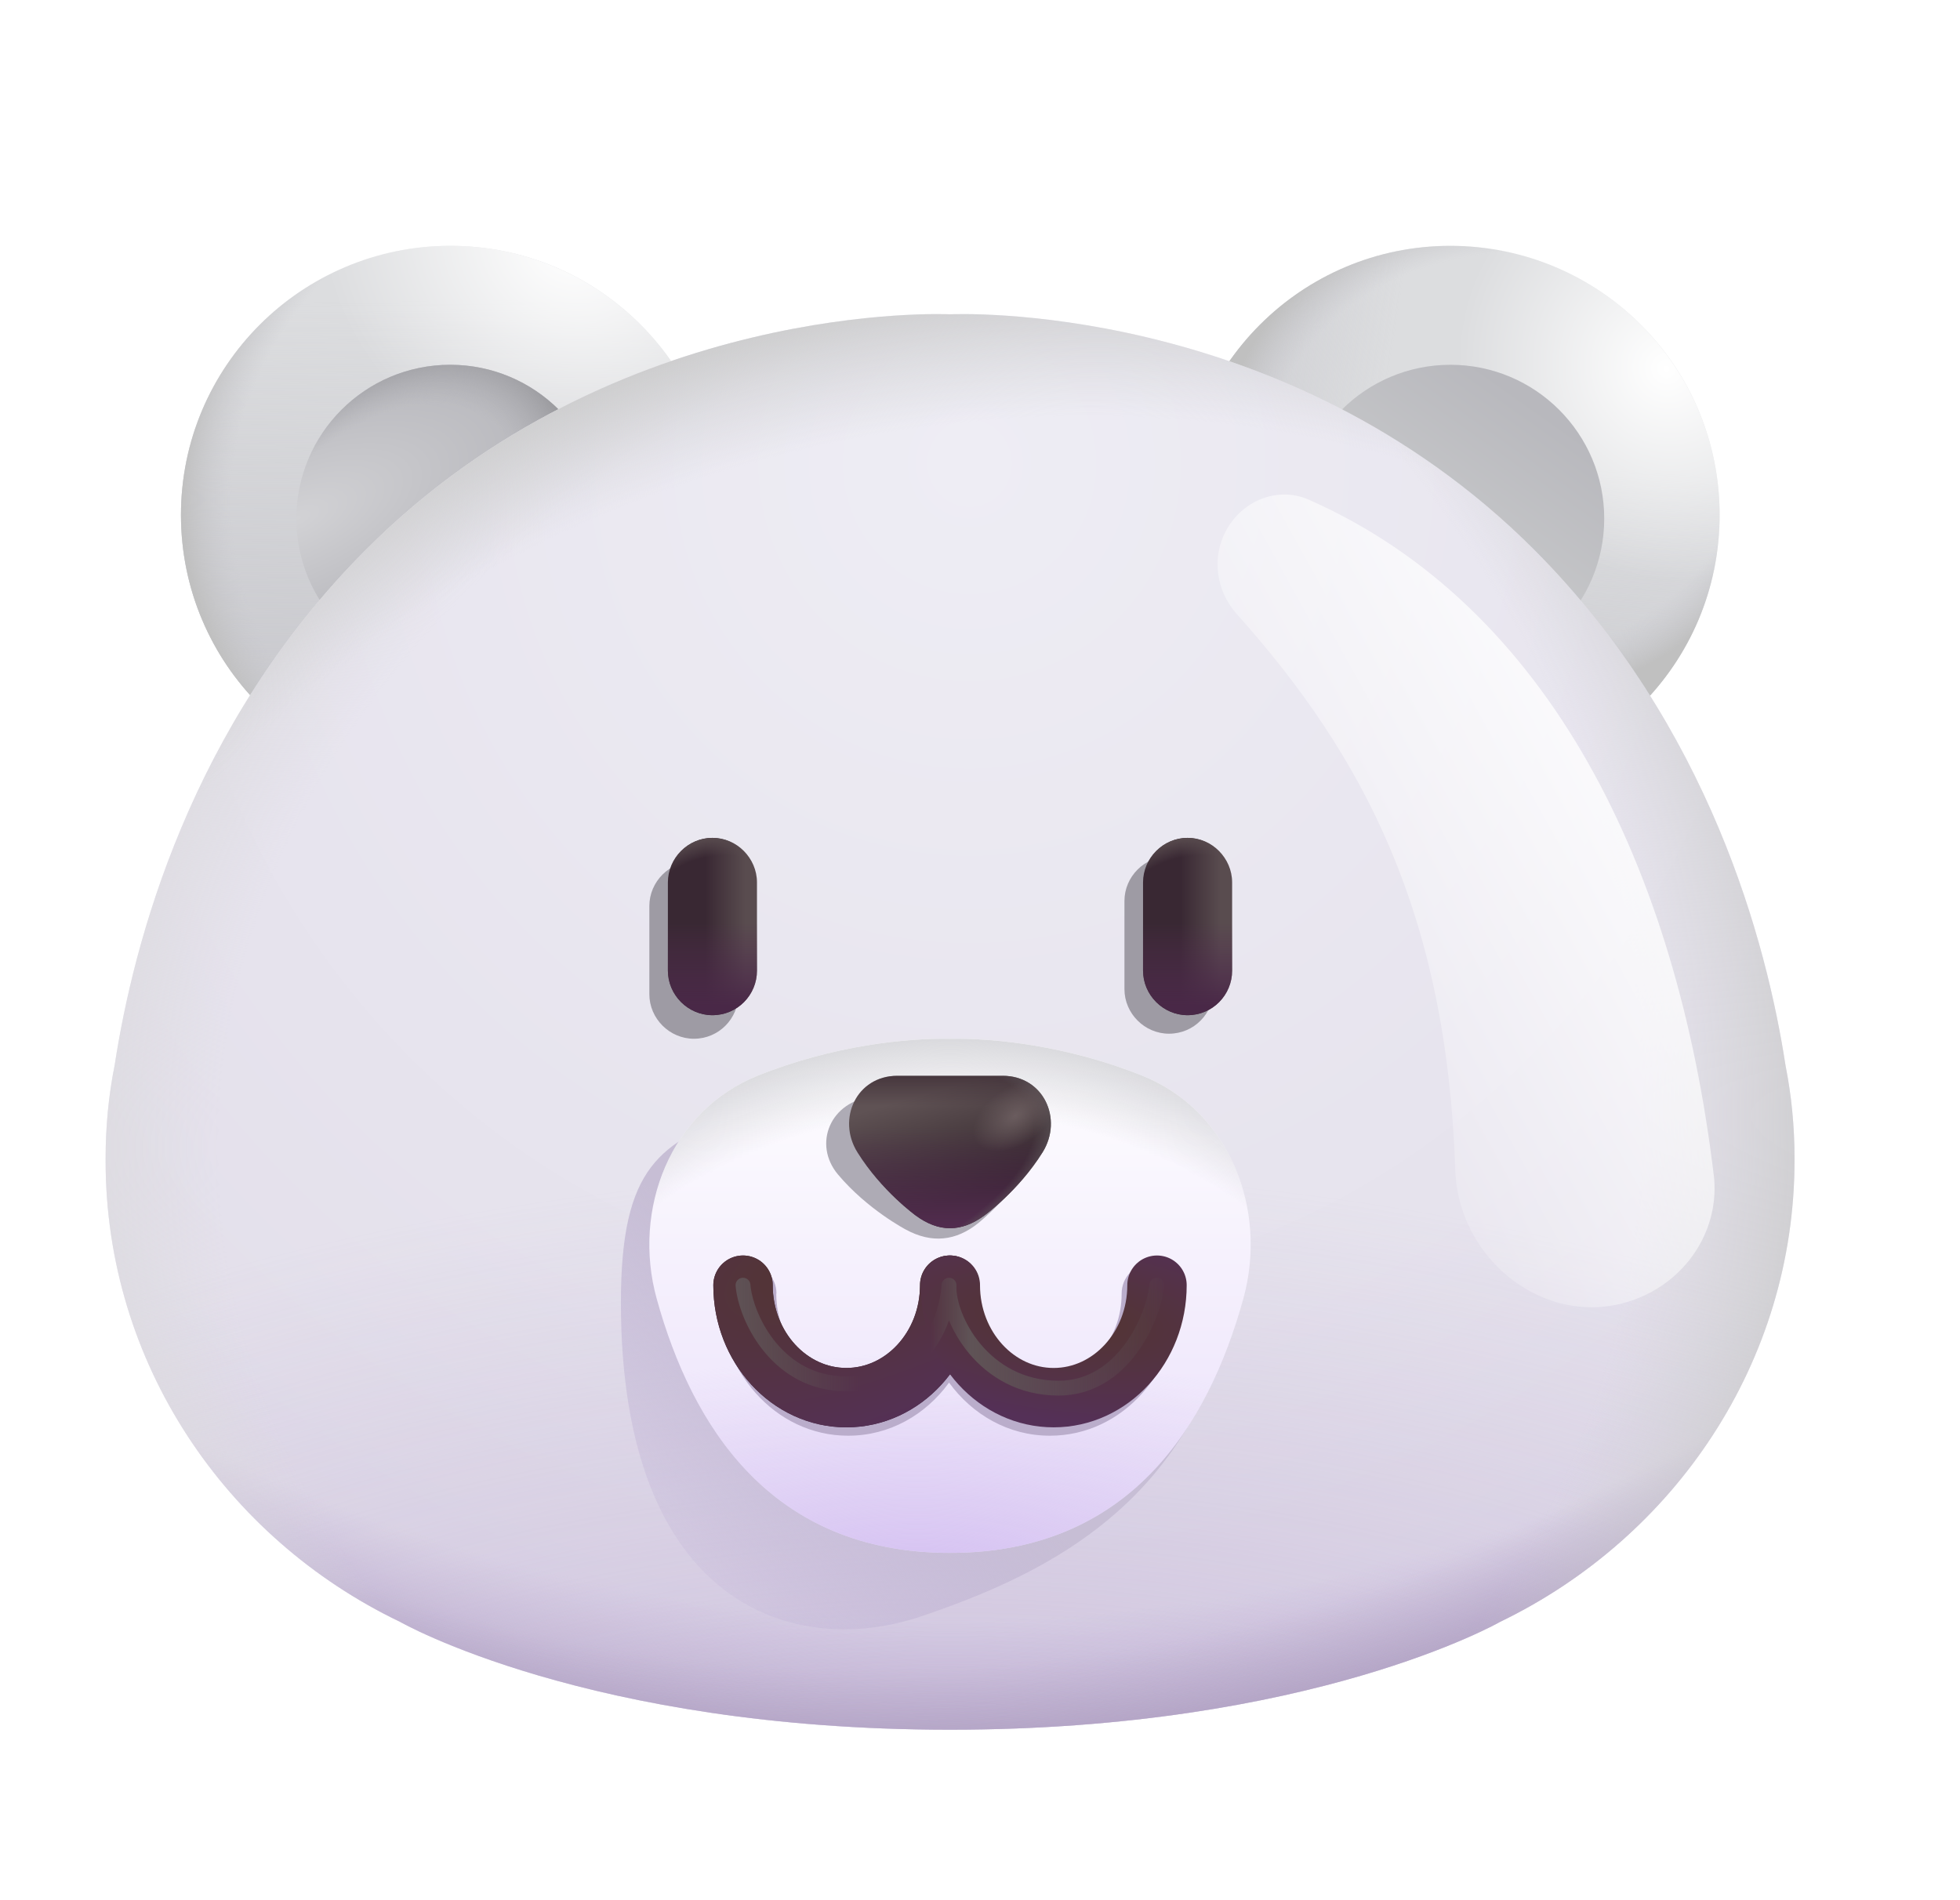 <svg fill="none" height="32" viewBox="0 0 33 32" width="33" xmlns="http://www.w3.org/2000/svg" xmlns:xlink="http://www.w3.org/1999/xlink"><filter id="a" color-interpolation-filters="sRGB" filterUnits="userSpaceOnUse" height="3.986" width="2.5" x="10.433" y="14.007"><feFlood flood-opacity="0" result="BackgroundImageFix"/><feBlend in="SourceGraphic" in2="BackgroundImageFix" mode="normal" result="shape"/><feGaussianBlur result="effect1_foregroundBlur_28327_4149" stdDeviation=".25"/></filter><filter id="b" color-interpolation-filters="sRGB" filterUnits="userSpaceOnUse" height="3.986" width="2.5" x="18.432" y="13.922"><feFlood flood-opacity="0" result="BackgroundImageFix"/><feBlend in="SourceGraphic" in2="BackgroundImageFix" mode="normal" result="shape"/><feGaussianBlur result="effect1_foregroundBlur_28327_4149" stdDeviation=".25"/></filter><filter id="c" color-interpolation-filters="sRGB" filterUnits="userSpaceOnUse" height="10.737" width="11.774" x="9.704" y="17.452"><feFlood flood-opacity="0" result="BackgroundImageFix"/><feBlend in="SourceGraphic" in2="BackgroundImageFix" mode="normal" result="shape"/><feGaussianBlur result="effect1_foregroundBlur_28327_4149" stdDeviation=".375"/></filter><filter id="d" color-interpolation-filters="sRGB" filterUnits="userSpaceOnUse" height="3.694" width="8.561" x="11.7" y="20.884"><feFlood flood-opacity="0" result="BackgroundImageFix"/><feBlend in="SourceGraphic" in2="BackgroundImageFix" mode="normal" result="shape"/><feGaussianBlur result="effect1_foregroundBlur_28327_4149" stdDeviation=".2"/></filter><filter id="e" color-interpolation-filters="sRGB" filterUnits="userSpaceOnUse" height="2.484" width="7.719" x="12.135" y="21.268"><feFlood flood-opacity="0" result="BackgroundImageFix"/><feBlend in="SourceGraphic" in2="BackgroundImageFix" mode="normal" result="shape"/><feGaussianBlur result="effect1_foregroundBlur_28327_4149" stdDeviation=".125"/></filter><filter id="f" color-interpolation-filters="sRGB" filterUnits="userSpaceOnUse" height="3.975" width="5.027" x="13.21" y="17.583"><feFlood flood-opacity="0" result="BackgroundImageFix"/><feBlend in="SourceGraphic" in2="BackgroundImageFix" mode="normal" result="shape"/><feGaussianBlur result="effect1_foregroundBlur_28327_4149" stdDeviation=".35"/></filter><filter id="g" color-interpolation-filters="sRGB" filterUnits="userSpaceOnUse" height="21.686" width="16.368" x="16.499" y="4.328"><feFlood flood-opacity="0" result="BackgroundImageFix"/><feBlend in="SourceGraphic" in2="BackgroundImageFix" mode="normal" result="shape"/><feGaussianBlur result="effect1_foregroundBlur_28327_4149" stdDeviation="2"/></filter><linearGradient id="h"><stop offset="0" stop-color="#c8c8cd"/><stop offset="1" stop-color="#c8c8cd" stop-opacity="0"/></linearGradient><linearGradient id="i" gradientUnits="userSpaceOnUse" x1="25.142" x2="25.517" xlink:href="#h" y1="13.406" y2="7.781"/><linearGradient id="j" gradientUnits="userSpaceOnUse" x1="19.392" x2="23.298" xlink:href="#h" y1="6.281" y2="6.875"/><radialGradient id="k" cx="0" cy="0" gradientTransform="matrix(-7.125 -5.594 3.771 -4.804 28.517 10.938)" gradientUnits="userSpaceOnUse" r="1"><stop offset=".909" stop-color="#c8c8cd" stop-opacity="0"/><stop offset=".999" stop-color="silver"/></radialGradient><radialGradient id="l" cx="0" cy="0" gradientTransform="matrix(6.594 9.125 -6.186 4.47 21.86 1.937)" gradientUnits="userSpaceOnUse" r="1"><stop offset=".909" stop-color="#c8c8cd" stop-opacity="0"/><stop offset=".976" stop-color="silver"/></radialGradient><linearGradient id="m"><stop offset="0" stop-color="#fff"/><stop offset="1" stop-color="#fff" stop-opacity="0"/></linearGradient><radialGradient id="n" cx="0" cy="0" gradientTransform="matrix(-2.75 2.094 -2.191 -2.878 28.062 6.213)" gradientUnits="userSpaceOnUse" r="1" xlink:href="#m"/><linearGradient id="o" gradientUnits="userSpaceOnUse" x1="25.423" x2="23.86" y1="6.531" y2="8.734"><stop offset="0" stop-color="#b8b8bd"/><stop offset="1" stop-color="#c6c7c9"/></linearGradient><linearGradient id="p" gradientUnits="userSpaceOnUse" x1="6.829" x2="6.767" xlink:href="#h" y1="12.125" y2="5.062"/><radialGradient id="q" cx="0" cy="0" gradientTransform="matrix(-13.469 -1.125 .714 -8.542 16.204 9.062)" gradientUnits="userSpaceOnUse" r="1"><stop offset=".913" stop-color="#c8c8cd" stop-opacity="0"/><stop offset=".976" stop-color="silver"/></radialGradient><radialGradient id="r" cx="0" cy="0" gradientTransform="matrix(-2.312 3.047 -3.488 -2.647 9.579 4.14)" gradientUnits="userSpaceOnUse" r="1" xlink:href="#m"/><radialGradient id="s" cx="0" cy="0" gradientTransform="matrix(3.995 -1.765 .751 1.7 4.99 8.734)" gradientUnits="userSpaceOnUse" r="1"><stop offset="0" stop-color="#d2d2d5"/><stop offset="1" stop-color="#b8b8bd"/></radialGradient><radialGradient id="t" cx="0" cy="0" gradientTransform="matrix(2.688 -3.344 2.178 1.751 6.267 9.656)" gradientUnits="userSpaceOnUse" r="1"><stop offset=".755" stop-color="#adadb2" stop-opacity="0"/><stop offset="1" stop-color="#98989c"/></radialGradient><radialGradient id="u" cx="0" cy="0" gradientTransform="matrix(0 28.062 -27.43 0 16.329 7.75)" gradientUnits="userSpaceOnUse" r="1"><stop offset="0" stop-color="#eeedf4"/><stop offset="1" stop-color="#dfdae7"/></radialGradient><radialGradient id="v" cx="0" cy="0" gradientTransform="matrix(0 -20.062 30.463 0 15.995 39.75)" gradientUnits="userSpaceOnUse" r="1"><stop offset="0" stop-color="#c4afdd"/><stop offset="1" stop-color="#b6a4cc" stop-opacity="0"/></radialGradient><radialGradient id="w" cx="0" cy="0" gradientTransform="matrix(0 24.272 -27.628 0 15.995 5.978)" gradientUnits="userSpaceOnUse" r="1"><stop offset=".882" stop-color="#b9a6d1" stop-opacity="0"/><stop offset="1" stop-color="#ada0bd"/></radialGradient><radialGradient id="x" cx="0" cy="0" gradientTransform="matrix(6.397 26.397 -28.798 6.978 15.995 5.978)" gradientUnits="userSpaceOnUse" r="1"><stop offset=".811" stop-color="#9a88af" stop-opacity="0"/><stop offset="1" stop-color="#9a88af"/></radialGradient><radialGradient id="y" cx="0" cy="0" gradientTransform="matrix(-24.438 0 0 -17.875 25.25 19.306)" gradientUnits="userSpaceOnUse" r="1"><stop offset=".877" stop-color="#dbdadd" stop-opacity="0"/><stop offset="1" stop-color="#dbdadd"/></radialGradient><linearGradient id="z"><stop offset=".848" stop-color="#d0d1d2" stop-opacity="0"/><stop offset="1" stop-color="#c9c9c9"/></linearGradient><radialGradient id="A" cx="0" cy="0" gradientTransform="matrix(-4.063 -15.397 19.406 -5.12 16.392 20.688)" gradientUnits="userSpaceOnUse" r="1" xlink:href="#z"/><radialGradient id="B" cx="0" cy="0" gradientTransform="matrix(21.635 7.165 -6.252 18.88 8.579 17.21)" gradientUnits="userSpaceOnUse" r="1" xlink:href="#z"/><linearGradient id="C"><stop offset=".225" stop-color="#594c4f"/><stop offset="1" stop-color="#392833"/></linearGradient><linearGradient id="D" gradientUnits="userSpaceOnUse" x1="12.745" x2="11.877" xlink:href="#C" y1="15.416" y2="15.416"/><linearGradient id="E"><stop offset="0" stop-color="#492847"/><stop offset="1" stop-color="#552d52" stop-opacity="0"/></linearGradient><linearGradient id="F" gradientUnits="userSpaceOnUse" x1="12.979" x2="12.979" xlink:href="#E" y1="16.956" y2="15.533"/><linearGradient id="G"><stop offset=".814" stop-color="#594c4f" stop-opacity="0"/><stop offset="1" stop-color="#594c4f"/></linearGradient><radialGradient id="H" cx="0" cy="0" gradientTransform="matrix(-.448 -1.69 1.821 -.483 12.156 15.838)" gradientUnits="userSpaceOnUse" r="1" xlink:href="#G"/><linearGradient id="I" gradientUnits="userSpaceOnUse" x1="20.745" x2="19.877" xlink:href="#C" y1="15.416" y2="15.416"/><linearGradient id="J" gradientUnits="userSpaceOnUse" x1="20.979" x2="20.979" xlink:href="#E" y1="16.956" y2="15.533"/><radialGradient id="K" cx="0" cy="0" gradientTransform="matrix(-.448 -1.69 1.821 -.483 20.156 15.838)" gradientUnits="userSpaceOnUse" r="1" xlink:href="#G"/><linearGradient id="L" gradientUnits="userSpaceOnUse" x1="15.382" x2="11.892" y1="23.75" y2="27.875"><stop offset="0" stop-color="#c7bed5"/><stop offset="1" stop-color="#b7a7d1" stop-opacity="0"/></linearGradient><linearGradient id="M" gradientUnits="userSpaceOnUse" x1="15.995" x2="15.995" y1="17.493" y2="26.15"><stop offset="0" stop-color="#fff"/><stop offset="0" stop-color="#fff"/><stop offset="1" stop-color="#e9defa"/></linearGradient><radialGradient id="N" cx="0" cy="0" gradientTransform="matrix(0 -3.944 10.61 0 15.438 26.75)" gradientUnits="userSpaceOnUse" r="1"><stop offset="0" stop-color="#d3bef1"/><stop offset="1" stop-color="#dacbf0" stop-opacity="0"/></radialGradient><radialGradient id="O" cx="0" cy="0" gradientTransform="matrix(0 -9.806 10.113 0 15.995 26.963)" gradientUnits="userSpaceOnUse" r="1"><stop offset=".837" stop-color="#d8d8dc" stop-opacity="0"/><stop offset=".97" stop-color="#d8d8dc"/></radialGradient><radialGradient id="P" cx="0" cy="0" gradientTransform="matrix(0 1.719 -2.188 0 14.244 22.201)" gradientUnits="userSpaceOnUse" r="1"><stop offset=".006" stop-color="#423539"/><stop offset="1" stop-color="#3c223c"/></radialGradient><linearGradient id="Q"><stop offset=".006" stop-color="#533530"/><stop offset="1" stop-color="#543057"/></linearGradient><radialGradient id="R" cx="0" cy="0" gradientTransform="matrix(.969 2.813 -7.007 2.414 14.359 21.181)" gradientUnits="userSpaceOnUse" r="1" xlink:href="#Q"/><radialGradient id="S" cx="0" cy="0" gradientTransform="matrix(-.203 1.692 -4.747 -.571 17.938 22.228)" gradientUnits="userSpaceOnUse" r="1" xlink:href="#Q"/><linearGradient id="T" gradientUnits="userSpaceOnUse" x1="12.322" x2="19.838" y1="22.143" y2="22.143"><stop offset="0" stop-color="#5f5356"/><stop offset=".289" stop-color="#5f5356" stop-opacity="0"/><stop offset=".445" stop-color="#5f5356" stop-opacity="0"/><stop offset=".534" stop-color="#5f5356"/><stop offset="1" stop-color="#5f5356" stop-opacity="0"/></linearGradient><linearGradient id="U" gradientUnits="userSpaceOnUse" x1="15.578" x2="16.075" y1="18.431" y2="20.215"><stop offset="0" stop-color="#5f5254"/><stop offset="1" stop-color="#2e2127"/></linearGradient><linearGradient id="V" gradientUnits="userSpaceOnUse" x1="15.759" x2="15.759" y1="18.79" y2="17.586"><stop offset=".147" stop-color="#34222c" stop-opacity="0"/><stop offset=".873" stop-color="#34222c"/></linearGradient><linearGradient id="W" gradientUnits="userSpaceOnUse" x1="15.155" x2="15.155" y1="20.809" y2="18.989"><stop offset="0" stop-color="#552d52"/><stop offset="1" stop-color="#552d52" stop-opacity="0"/></linearGradient><radialGradient id="X" cx="0" cy="0" gradientTransform="matrix(4.245 -1.441 .647 1.906 13.855 19.914)" gradientUnits="userSpaceOnUse" r="1"><stop offset=".828" stop-color="#5c5458" stop-opacity="0"/><stop offset=".935" stop-color="#5c5458"/></radialGradient><radialGradient id="Y" cx="0" cy="0" gradientTransform="matrix(-.656 .453 -.275 -.398 17.094 18.791)" gradientUnits="userSpaceOnUse" r="1"><stop offset="0" stop-color="#6a5c5e"/><stop offset="1" stop-color="#6a5c5e" stop-opacity="0"/></radialGradient><linearGradient id="Z" gradientUnits="userSpaceOnUse" x1="28.673" x2="20.458" xlink:href="#m" y1="12.245" y2="16.795"/><path d="m24.42 13.206c2.504 0 4.533-2.03 4.533-4.533 0-2.504-2.03-4.533-4.533-4.533s-4.533 2.03-4.533 4.533c0 2.504 2.03 4.533 4.533 4.533z" fill="#dcdddf"/><path d="m24.42 13.206c2.504 0 4.533-2.03 4.533-4.533 0-2.504-2.03-4.533-4.533-4.533s-4.533 2.03-4.533 4.533c0 2.504 2.03 4.533 4.533 4.533z" fill="url(#i)"/><path d="m24.42 13.206c2.504 0 4.533-2.03 4.533-4.533 0-2.504-2.03-4.533-4.533-4.533s-4.533 2.03-4.533 4.533c0 2.504 2.03 4.533 4.533 4.533z" fill="url(#j)"/><path d="m24.42 13.206c2.504 0 4.533-2.03 4.533-4.533 0-2.504-2.03-4.533-4.533-4.533s-4.533 2.03-4.533 4.533c0 2.504 2.03 4.533 4.533 4.533z" fill="url(#k)"/><path d="m24.42 13.206c2.504 0 4.533-2.03 4.533-4.533 0-2.504-2.03-4.533-4.533-4.533s-4.533 2.03-4.533 4.533c0 2.504 2.03 4.533 4.533 4.533z" fill="url(#l)"/><path d="m24.42 13.206c2.504 0 4.533-2.03 4.533-4.533 0-2.504-2.03-4.533-4.533-4.533s-4.533 2.03-4.533 4.533c0 2.504 2.03 4.533 4.533 4.533z" fill="url(#n)"/><path d="m24.42 11.323c1.43 0 2.59-1.159 2.59-2.59 0-1.43-1.159-2.59-2.59-2.59-1.43 0-2.59 1.16-2.59 2.59 0 1.43 1.159 2.59 2.59 2.59z" fill="url(#o)"/><path d="m7.58 13.206c-2.504 0-4.533-2.03-4.533-4.533 0-2.504 2.03-4.533 4.533-4.533 2.504 0 4.533 2.03 4.533 4.533 0 2.504-2.03 4.533-4.533 4.533z" fill="#dcdddf"/><path d="m7.58 13.206c-2.504 0-4.533-2.03-4.533-4.533 0-2.504 2.03-4.533 4.533-4.533 2.504 0 4.533 2.03 4.533 4.533 0 2.504-2.03 4.533-4.533 4.533z" fill="url(#p)"/><path d="m7.58 13.206c-2.504 0-4.533-2.03-4.533-4.533 0-2.504 2.03-4.533 4.533-4.533 2.504 0 4.533 2.03 4.533 4.533 0 2.504-2.03 4.533-4.533 4.533z" fill="url(#q)"/><path d="m7.58 13.206c-2.504 0-4.533-2.03-4.533-4.533 0-2.504 2.03-4.533 4.533-4.533 2.504 0 4.533 2.03 4.533 4.533 0 2.504-2.03 4.533-4.533 4.533z" fill="url(#r)"/><path d="m7.58 11.323c-1.43 0-2.59-1.159-2.59-2.59 0-1.43 1.16-2.59 2.59-2.59s2.59 1.16 2.59 2.59c0 1.43-1.16 2.59-2.59 2.59z" fill="url(#s)"/><path d="m7.58 11.323c-1.43 0-2.59-1.159-2.59-2.59 0-1.43 1.16-2.59 2.59-2.59s2.59 1.16 2.59 2.59c0 1.43-1.16 2.59-2.59 2.59z" fill="url(#t)"/><path d="m30.214 19.54s0-.01 0-.03c0-.536-.051-1.062-.152-1.569-.315-2.055-1.28-5.718-4.225-8.677-4.235-4.249-9.841-3.971-9.841-3.971s-5.606-.278-9.841 3.971c-2.955 2.958-3.91 6.622-4.225 8.677-.102.506-.152 1.032-.152 1.578v.03c0 3.405 2.021 6.354 4.956 7.763 0 0 3.169 1.817 9.262 1.817 6.094 0 9.262-1.817 9.262-1.817 2.935-1.42 4.956-4.368 4.956-7.773z" fill="url(#u)"/><path d="m30.214 19.54s0-.01 0-.03c0-.536-.051-1.062-.152-1.569-.315-2.055-1.28-5.718-4.225-8.677-4.235-4.249-9.841-3.971-9.841-3.971s-5.606-.278-9.841 3.971c-2.955 2.958-3.91 6.622-4.225 8.677-.102.506-.152 1.032-.152 1.578v.03c0 3.405 2.021 6.354 4.956 7.763 0 0 3.169 1.817 9.262 1.817 6.094 0 9.262-1.817 9.262-1.817 2.935-1.42 4.956-4.368 4.956-7.773z" fill="url(#v)"/><path d="m30.214 19.54s0-.01 0-.03c0-.536-.051-1.062-.152-1.569-.315-2.055-1.28-5.718-4.225-8.677-4.235-4.249-9.841-3.971-9.841-3.971s-5.606-.278-9.841 3.971c-2.955 2.958-3.91 6.622-4.225 8.677-.102.506-.152 1.032-.152 1.578v.03c0 3.405 2.021 6.354 4.956 7.763 0 0 3.169 1.817 9.262 1.817 6.094 0 9.262-1.817 9.262-1.817 2.935-1.42 4.956-4.368 4.956-7.773z" fill="url(#w)"/><path d="m30.214 19.54s0-.01 0-.03c0-.536-.051-1.062-.152-1.569-.315-2.055-1.28-5.718-4.225-8.677-4.235-4.249-9.841-3.971-9.841-3.971s-5.606-.278-9.841 3.971c-2.955 2.958-3.91 6.622-4.225 8.677-.102.506-.152 1.032-.152 1.578v.03c0 3.405 2.021 6.354 4.956 7.763 0 0 3.169 1.817 9.262 1.817 6.094 0 9.262-1.817 9.262-1.817 2.935-1.42 4.956-4.368 4.956-7.773z" fill="url(#x)"/><path d="m30.214 19.54s0-.01 0-.03c0-.536-.051-1.062-.152-1.569-.315-2.055-1.28-5.718-4.225-8.677-4.235-4.249-9.841-3.971-9.841-3.971s-5.606-.278-9.841 3.971c-2.955 2.958-3.91 6.622-4.225 8.677-.102.506-.152 1.032-.152 1.578v.03c0 3.405 2.021 6.354 4.956 7.763 0 0 3.169 1.817 9.262 1.817 6.094 0 9.262-1.817 9.262-1.817 2.935-1.42 4.956-4.368 4.956-7.773z" fill="url(#y)"/><path d="m30.214 19.54s0-.01 0-.03c0-.536-.051-1.062-.152-1.569-.315-2.055-1.28-5.718-4.225-8.677-4.235-4.249-9.841-3.971-9.841-3.971s-5.606-.278-9.841 3.971c-2.955 2.958-3.91 6.622-4.225 8.677-.102.506-.152 1.032-.152 1.578v.03c0 3.405 2.021 6.354 4.956 7.763 0 0 3.169 1.817 9.262 1.817 6.094 0 9.262-1.817 9.262-1.817 2.935-1.42 4.956-4.368 4.956-7.773z" fill="url(#A)"/><path d="m30.214 19.54s0-.01 0-.03c0-.536-.051-1.062-.152-1.569-.315-2.055-1.28-5.718-4.225-8.677-4.235-4.249-9.841-3.971-9.841-3.971s-5.606-.278-9.841 3.971c-2.955 2.958-3.91 6.622-4.225 8.677-.102.506-.152 1.032-.152 1.578v.03c0 3.405 2.021 6.354 4.956 7.763 0 0 3.169 1.817 9.262 1.817 6.094 0 9.262-1.817 9.262-1.817 2.935-1.42 4.956-4.368 4.956-7.773z" fill="url(#B)"/><g filter="url(#a)"><path d="m11.683 17.493c-.41 0-.75-.34-.75-.75v-1.486c0-.41.34-.75.75-.75s.75.34.75.75v1.486c0 .41-.33.75-.75.75z" fill="#9e9ba4"/></g><g filter="url(#b)"><path d="m19.682 17.408c-.41 0-.75-.34-.75-.75v-1.486c0-.41.34-.75.75-.75s.75.34.75.75v1.486c0 .41-.33.75-.75.75z" fill="#9e9ba4"/></g><path d="m11.995 17.096c-.41 0-.75-.34-.75-.75v-1.486c0-.41.34-.75.75-.75s.75.34.75.75v1.486c0 .41-.33.75-.75.75z" fill="url(#D)"/><path d="m11.995 17.096c-.41 0-.75-.34-.75-.75v-1.486c0-.41.34-.75.75-.75s.75.34.75.75v1.486c0 .41-.33.75-.75.75z" fill="url(#F)"/><path d="m11.995 17.096c-.41 0-.75-.34-.75-.75v-1.486c0-.41.34-.75.75-.75s.75.34.75.75v1.486c0 .41-.33.75-.75.75z" fill="url(#H)"/><path d="m19.995 17.096c-.41 0-.75-.34-.75-.75v-1.486c0-.41.34-.75.75-.75s.75.34.75.75v1.486c0 .41-.33.75-.75.75z" fill="url(#I)"/><path d="m19.995 17.096c-.41 0-.75-.34-.75-.75v-1.486c0-.41.34-.75.75-.75s.75.34.75.75v1.486c0 .41-.33.75-.75.75z" fill="url(#J)"/><path d="m19.995 17.096c-.41 0-.75-.34-.75-.75v-1.486c0-.41.34-.75.75-.75s.75.34.75.75v1.486c0 .41-.33.75-.75.75z" fill="url(#K)"/><g filter="url(#c)"><path d="m15.68 18.209c-.706-.034-1.903.049-3.142.504-1.422.523-2.084.912-2.084 3.224 0 5.094 2.908 6.01 5.062 5.281 2.031-.688 4.219-1.769 5.094-4.594.448-1.447-.438-3.112-1.825-3.721-1.209-.53-2.399-.686-3.105-.695z" fill="url(#L)"/></g><path d="m15.995 17.494c-.733-.013-1.971.111-3.242.623-1.458.587-2.115 2.241-1.696 3.756.593 2.143 1.92 4.278 4.938 4.278 3.018 0 4.345-2.135 4.938-4.278.419-1.515-.238-3.169-1.696-3.756-1.271-.512-2.509-.636-3.242-.623z" fill="url(#M)"/><path d="m15.995 17.494c-.733-.013-1.971.111-3.242.623-1.458.587-2.115 2.241-1.696 3.756.593 2.143 1.92 4.278 4.938 4.278 3.018 0 4.345-2.135 4.938-4.278.419-1.515-.238-3.169-1.696-3.756-1.271-.512-2.509-.636-3.242-.623z" fill="url(#N)"/><path d="m15.995 17.494c-.733-.013-1.971.111-3.242.623-1.458.587-2.115 2.241-1.696 3.756.593 2.143 1.92 4.278 4.938 4.278 3.018 0 4.345-2.135 4.938-4.278.419-1.515-.238-3.169-1.696-3.756-1.271-.512-2.509-.636-3.242-.623z" fill="url(#O)"/><g filter="url(#d)"><path clip-rule="evenodd" d="m13.073 21.784c0-.276-.218-.5-.487-.5s-.487.224-.487.5c0 1.28.94 2.394 2.181 2.394.701 0 1.306-.355 1.699-.894.394.539.998.894 1.699.894 1.242 0 2.181-1.114 2.181-2.394 0-.276-.218-.5-.487-.5-.269 0-.487.224-.487.5 0 .81-.58 1.394-1.208 1.394s-1.208-.584-1.208-1.394c0-.276-.218-.5-.487-.5-.002 0-.003 0-.005 0-.002-0-.003-0-.005-0-.269 0-.487.224-.487.5 0 .81-.58 1.394-1.207 1.394-.628 0-1.208-.584-1.208-1.394z" fill="#baadcb" fill-rule="evenodd"/></g><g stroke-linecap="round" stroke-miterlimit="10"><path d="m15.99 21.643c0 1.045-.78 1.894-1.74 1.894s-1.74-.849-1.74-1.894" stroke="url(#P)"/><path d="m15.99 21.643c0 1.045-.78 1.894-1.74 1.894s-1.74-.849-1.74-1.894" stroke="url(#R)"/><path d="m19.48 21.643c0 1.045-.78 1.894-1.74 1.894s-1.74-.849-1.74-1.894" stroke="url(#S)"/></g><g filter="url(#e)"><path d="m12.51 21.643c.042.521.534 1.581 1.609 1.656 1.344.094 1.812-.969 1.859-1.656-.026.552.578 1.734 1.844 1.734 1.087 0 1.599-1.182 1.656-1.734" stroke="url(#T)" stroke-linecap="round" stroke-linejoin="round" stroke-width=".25"/></g><g filter="url(#f)"><path d="m14.705 18.466 1.89-.178c.729-.069 1.157.597.832 1.177-.376.672-.95 1.127-.95 1.127-.189.155-.393.245-.593.262-.2.021-.418-.03-.632-.147 0 0-.649-.339-1.144-.929-.427-.509-.131-1.243.598-1.311z" fill="#aeabb5"/></g><path d="m15.108 18.117h1.774c.684 0 1.023.725.671 1.289-.409.654-.983 1.065-.983 1.065-.189.14-.387.214-.575.212-.188.002-.386-.072-.575-.212 0 0-.574-.411-.983-1.065-.353-.564-.013-1.289.671-1.289z" fill="url(#U)"/><path d="m15.108 18.117h1.774c.684 0 1.023.725.671 1.289-.409.654-.983 1.065-.983 1.065-.189.14-.387.214-.575.212-.188.002-.386-.072-.575-.212 0 0-.574-.411-.983-1.065-.353-.564-.013-1.289.671-1.289z" fill="url(#V)"/><path d="m15.108 18.117h1.774c.684 0 1.023.725.671 1.289-.409.654-.983 1.065-.983 1.065-.189.14-.387.214-.575.212-.188.002-.386-.072-.575-.212 0 0-.574-.411-.983-1.065-.353-.564-.013-1.289.671-1.289z" fill="url(#W)"/><path d="m15.108 18.117h1.774c.684 0 1.023.725.671 1.289-.409.654-.983 1.065-.983 1.065-.189.14-.387.214-.575.212-.188.002-.386-.072-.575-.212 0 0-.574-.411-.983-1.065-.353-.564-.013-1.289.671-1.289z" fill="url(#X)"/><path d="m15.108 18.117h1.774c.684 0 1.023.725.671 1.289-.409.654-.983 1.065-.983 1.065-.189.14-.387.214-.575.212-.188.002-.386-.072-.575-.212 0 0-.574-.411-.983-1.065-.353-.564-.013-1.289.671-1.289z" fill="url(#Y)"/><g filter="url(#g)"><path d="m28.853 19.783c-.615-5.127-2.746-9.567-6.815-11.367-.526-.233-1.126.015-1.397.523-.244.456-.164 1.014.181 1.4 2.151 2.405 3.536 5.065 3.68 9.361.053 1.581 1.633 2.756 3.096 2.155.832-.342 1.363-1.178 1.256-2.071z" fill="url(#Z)"/></g></svg>